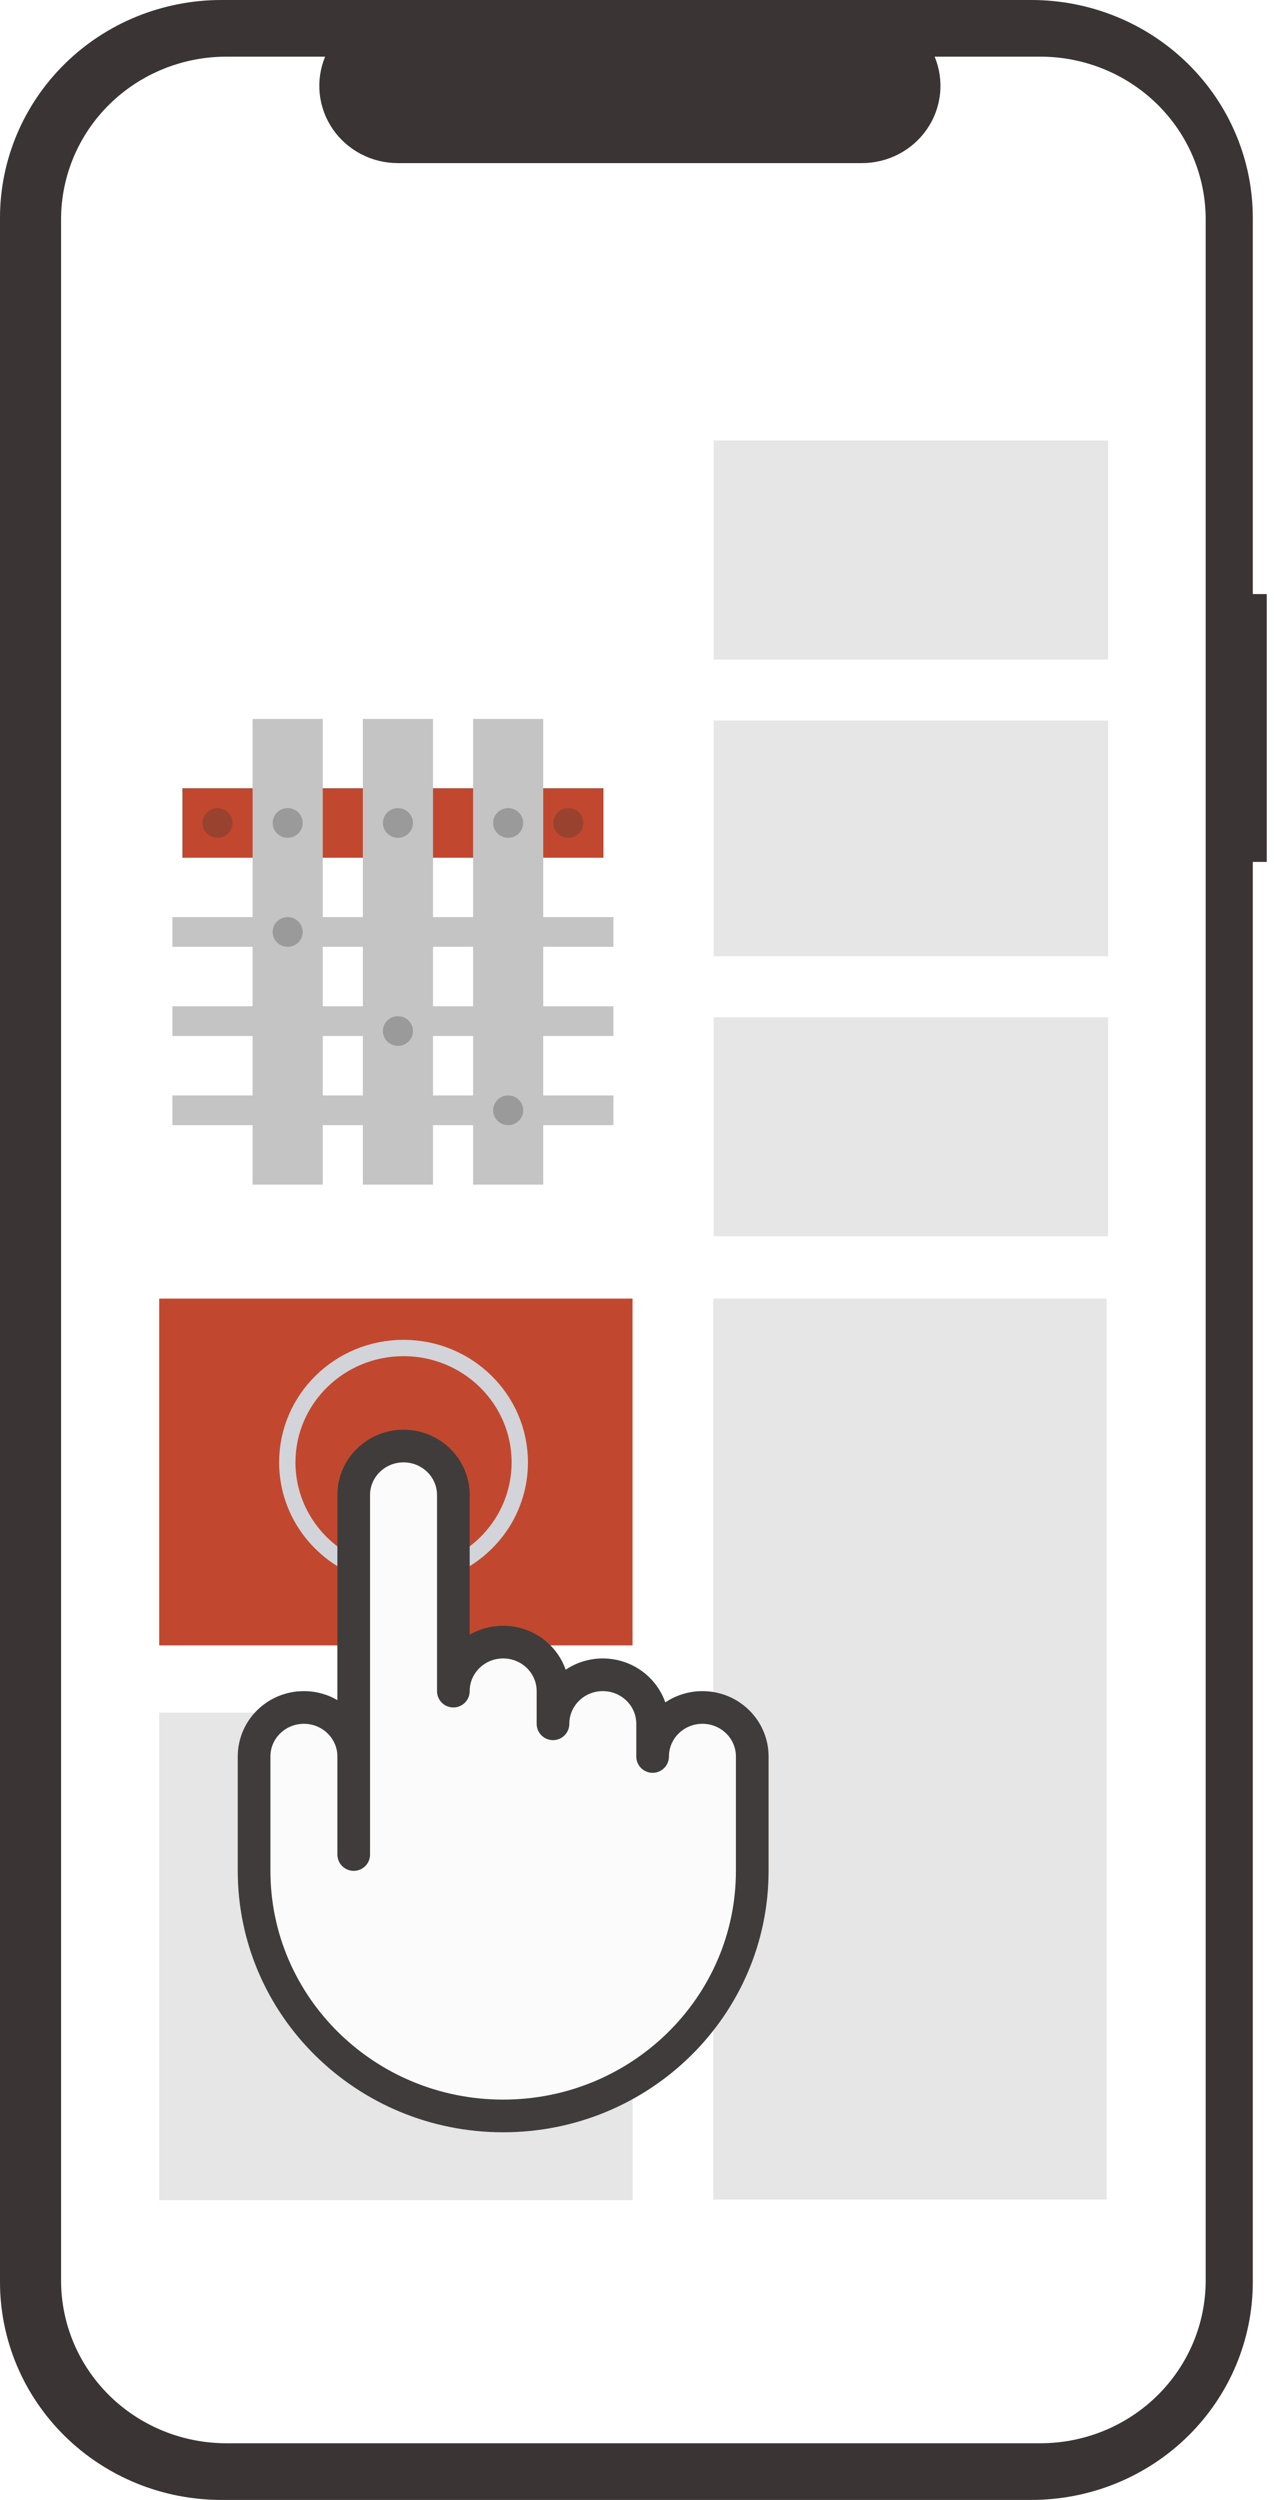 <svg width="156" height="306" viewBox="0 0 156 306" fill="none" xmlns="http://www.w3.org/2000/svg">
<path d="M155.113 72.717H153.403V26.658C153.403 19.588 150.548 12.807 145.466 7.808C140.384 2.809 133.491 5.5757e-06 126.303 0H27.1C23.542 -8.83439e-06 20.017 0.69 16.73 2.029C13.441 3.369 10.454 5.332 7.937 7.808C5.421 10.283 3.425 13.222 2.063 16.456C0.701 19.691 0 23.157 0 26.658V279.342C0 282.843 0.701 286.309 2.063 289.544C3.425 292.778 5.421 295.717 7.937 298.192C10.454 300.668 13.441 302.631 16.73 303.971C20.017 305.311 23.541 306 27.1 306H126.303C133.491 306 140.384 303.191 145.466 298.192C150.548 293.193 153.403 286.412 153.403 279.342V105.503H155.113V72.717Z" fill="#3A3434"/>
<path d="M127.396 6.935H114.447C115.043 8.372 115.27 9.93 115.109 11.473C114.948 13.015 114.404 14.496 113.525 15.783C112.645 17.07 111.457 18.125 110.065 18.855C108.674 19.584 107.121 19.965 105.545 19.966H48.713C47.136 19.965 45.584 19.584 44.192 18.855C42.801 18.125 41.613 17.07 40.733 15.783C39.854 14.496 39.31 13.015 39.148 11.473C38.988 9.93 39.215 8.372 39.81 6.935H27.716C22.348 6.935 17.201 9.033 13.405 12.766C9.61 16.5 7.478 21.563 7.478 26.843V279.157C7.478 281.771 8.001 284.359 9.018 286.775C10.036 289.191 11.526 291.385 13.405 293.233C15.285 295.082 17.516 296.549 19.971 297.549C22.426 298.549 25.058 299.065 27.716 299.065H127.396C130.054 299.065 132.686 298.549 135.141 297.549C137.597 296.549 139.828 295.082 141.707 293.233C143.586 291.385 145.077 289.191 146.094 286.775C147.111 284.36 147.634 281.771 147.634 279.157V26.843C147.634 24.229 147.111 21.64 146.094 19.225C145.077 16.809 143.586 14.615 141.707 12.766C139.828 10.918 137.597 9.451 135.141 8.451C132.686 7.45 130.054 6.935 127.396 6.935Z" fill="white"/>
<path d="M135.517 158.954H87.342V269.227H135.517V158.954Z" fill="#E6E6E6"/>
<path d="M135.691 53.923H87.389V80.733H135.691V53.923Z" fill="#E6E6E6"/>
<path d="M135.691 88.2H87.389V117.047H135.691V88.2Z" fill="#E6E6E6"/>
<path d="M135.691 124.514H87.389V151.324H135.691V124.514Z" fill="#E6E6E6"/>
<path d="M77.455 158.954H19.493V201.402H77.455V158.954Z" fill="#C1482E"/>
<path d="M77.455 209.63H19.493V269.316H77.455V209.63Z" fill="#E6E6E6"/>
<rect x="22.347" y="96.497" width="51.531" height="8.474" fill="#C1482E" stroke="black" stroke-width="0.015"/>
<rect x="44.431" y="88" width="8.591" height="57" fill="#C4C4C4"/>
<rect x="21.113" y="126.809" width="3.638" height="54" transform="rotate(-90 21.113 126.809)" fill="#C4C4C4"/>
<rect x="21.113" y="137.723" width="3.638" height="54" transform="rotate(-90 21.113 137.723)" fill="#C4C4C4"/>
<rect x="57.931" y="88" width="8.591" height="57" fill="#C4C4C4"/>
<rect x="21.113" y="115.894" width="3.638" height="54" transform="rotate(-90 21.113 115.894)" fill="#C4C4C4"/>
<rect x="30.931" y="88" width="8.591" height="57" fill="#C4C4C4"/>
<ellipse cx="35.226" cy="114.074" rx="1.841" ry="1.819" fill="#3A3434" fill-opacity="0.29"/>
<ellipse cx="48.726" cy="126.202" rx="1.841" ry="1.819" fill="#3A3434" fill-opacity="0.29"/>
<ellipse cx="62.226" cy="135.904" rx="1.841" ry="1.819" fill="#3A3434" fill-opacity="0.29"/>
<ellipse cx="26.635" cy="100.734" rx="1.841" ry="1.819" fill="#3A3434" fill-opacity="0.29"/>
<ellipse cx="69.59" cy="100.734" rx="1.841" ry="1.819" fill="#3A3434" fill-opacity="0.29"/>
<ellipse cx="35.226" cy="100.734" rx="1.841" ry="1.819" fill="#3A3434" fill-opacity="0.29"/>
<ellipse cx="48.726" cy="100.734" rx="1.841" ry="1.819" fill="#3A3434" fill-opacity="0.29"/>
<ellipse cx="62.226" cy="100.734" rx="1.841" ry="1.819" fill="#3A3434" fill-opacity="0.29"/>
<path d="M43.323 191.657C38.508 189.413 35.179 184.589 35.179 179C35.179 171.268 41.552 165 49.413 165C57.273 165 63.646 171.268 63.646 179C63.646 184.589 60.317 189.413 55.502 191.657" stroke="#D2D4D9" stroke-width="2" stroke-miterlimit="10" stroke-linecap="round" stroke-linejoin="round"/>
<g filter="url(#filter0_d)">
<path d="M43.312 211C43.312 207.686 40.582 205 37.212 205C33.843 205 31.113 207.686 31.113 211V225C31.113 241.568 44.768 255 61.612 255C78.457 255 92.112 241.568 92.112 225V211C92.112 207.686 89.382 205 86.013 205C82.643 205 79.912 207.686 79.912 211V207C79.912 203.686 77.182 201 73.812 201C70.443 201 67.713 203.686 67.713 207V203C67.713 199.686 64.982 197 61.612 197C58.243 197 55.513 199.686 55.513 203V179C55.513 175.686 52.782 173 49.413 173C46.043 173 43.312 175.686 43.312 179V223V211Z" fill="#FBFBFB"/>
<path d="M43.312 211C43.312 207.686 40.582 205 37.212 205C33.843 205 31.113 207.686 31.113 211V225C31.113 241.568 44.768 255 61.612 255C78.457 255 92.112 241.568 92.112 225V211C92.112 207.686 89.382 205 86.013 205C82.643 205 79.912 207.686 79.912 211V207C79.912 203.686 77.182 201 73.812 201C70.443 201 67.713 203.686 67.713 207V203C67.713 199.686 64.982 197 61.612 197C58.243 197 55.513 199.686 55.513 203V179C55.513 175.686 52.782 173 49.413 173C46.043 173 43.312 175.686 43.312 179V223V211Z" stroke="#403C3C" stroke-width="4" stroke-miterlimit="10" stroke-linecap="round" stroke-linejoin="round"/>
</g>
<defs>
<filter id="filter0_d" x="25.113" y="171" width="73" height="94" filterUnits="userSpaceOnUse" color-interpolation-filters="sRGB">
<feFlood flood-opacity="0" result="BackgroundImageFix"/>
<feColorMatrix in="SourceAlpha" type="matrix" values="0 0 0 0 0 0 0 0 0 0 0 0 0 0 0 0 0 0 127 0" result="hardAlpha"/>
<feOffset dy="4"/>
<feGaussianBlur stdDeviation="2"/>
<feColorMatrix type="matrix" values="0 0 0 0 0 0 0 0 0 0 0 0 0 0 0 0 0 0 0.25 0"/>
<feBlend mode="normal" in2="BackgroundImageFix" result="effect1_dropShadow"/>
<feBlend mode="normal" in="SourceGraphic" in2="effect1_dropShadow" result="shape"/>
</filter>
</defs>
</svg>
